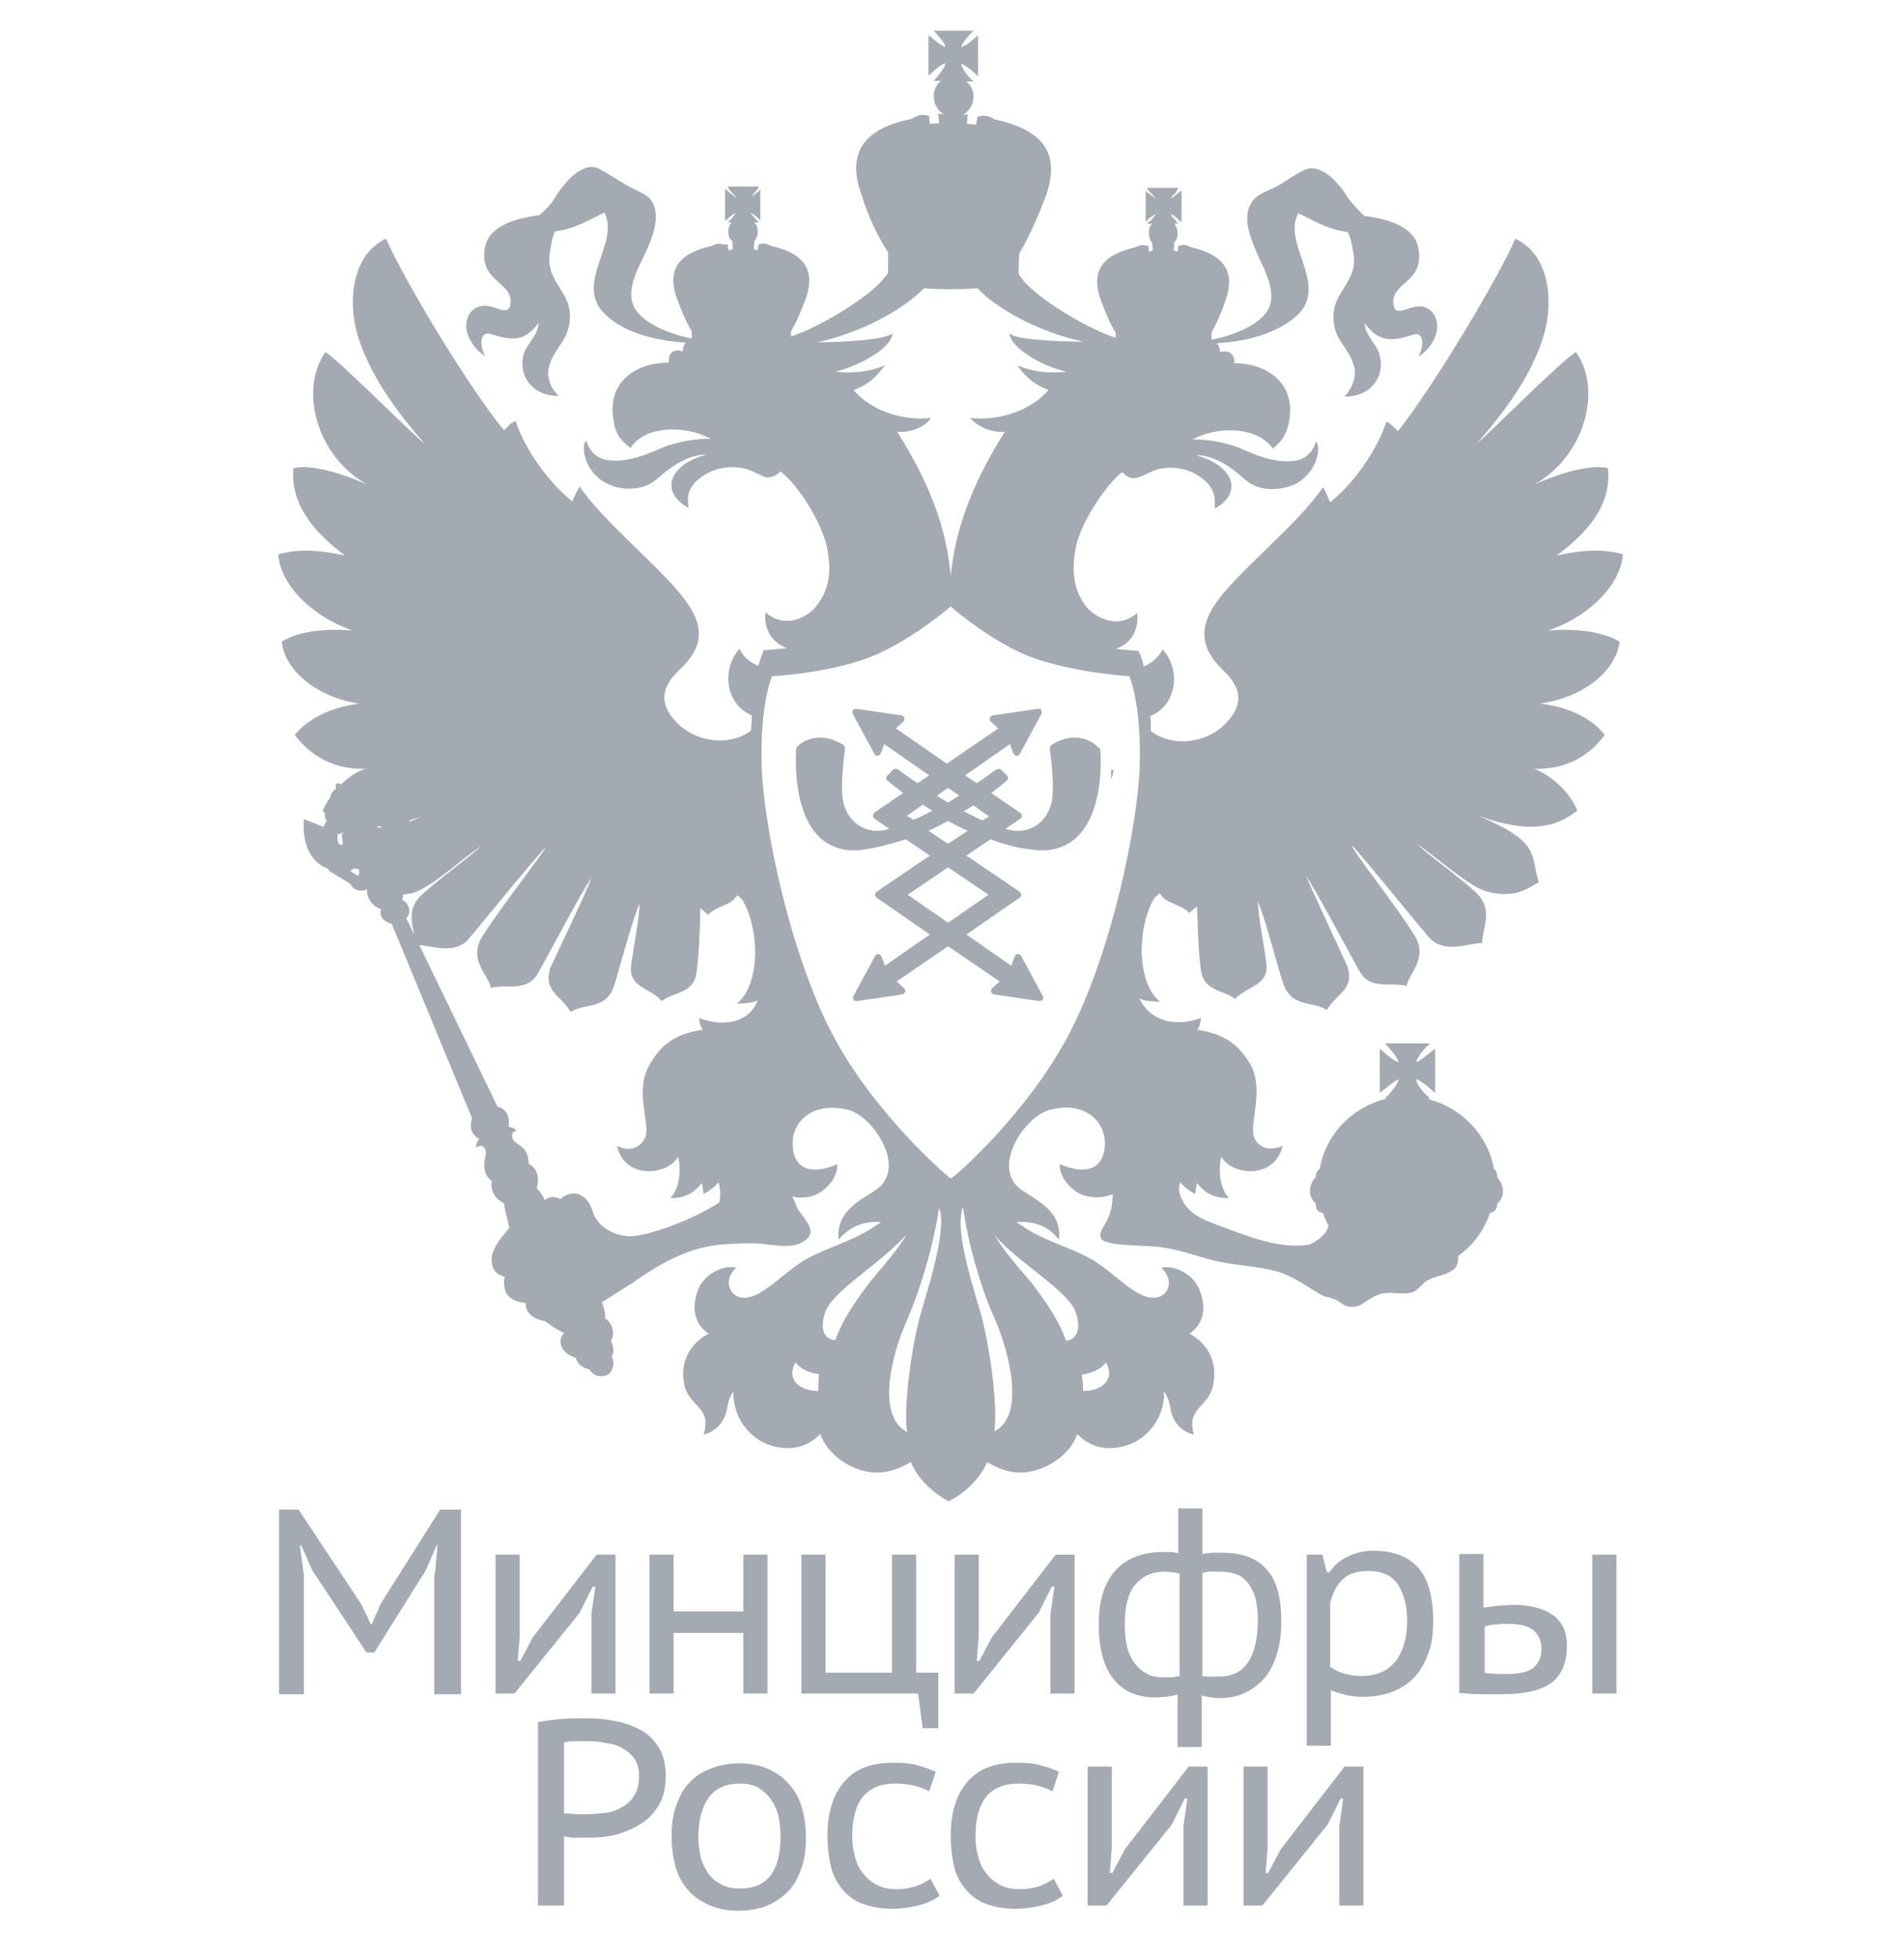 <?xml version="1.0" encoding="utf-8"?>
<!-- Generator: Adobe Illustrator 25.2.0, SVG Export Plug-In . SVG Version: 6.00 Build 0)  -->
<svg version="1.1" id="Layer_1" xmlns="http://www.w3.org/2000/svg" xmlns:xlink="http://www.w3.org/1999/xlink" x="0px" y="0px"
	 viewBox="0 0 292 300" style="enable-background:new 0 0 292 300;" xml:space="preserve">
<style type="text/css">
	.st0{fill:#66727F; opacity: 0.6;}
	.st1{fill:#66727F; opacity: 0.6;}
</style>
<g>
	<path class="st0" d="M168.3,114.5c-0.1-0.1-1.3-1.4-3.5-1.4c-1.1,0-2.4,0.4-3.5,1.1c-0.2,0.1-0.3,0.3-0.3,0.6c0,0.1,0.9,6,0.2,8.5
		c-0.5,1.9-2.1,4.1-5.1,4.1c-0.6,0-1.3-0.1-1.9-0.3c0,0,0,0,0,0l2.2-1.5c0.2-0.1,0.3-0.3,0.3-0.5s-0.1-0.4-0.3-0.5l-4.4-3
		c1.4-1,2.3-1.8,2.4-1.9c0.1-0.1,0.2-0.3,0.2-0.4c0-0.2-0.1-0.3-0.2-0.4l-0.8-0.8c-0.1-0.1-0.3-0.2-0.4-0.2s-0.3,0.1-0.4,0.1
		c-0.1,0-1.2,0.9-3,2.1l-1.8-1.2l6.9-4.8l0.5,1.4c0.1,0.2,0.3,0.4,0.5,0.4c0,0,0,0,0,0c0.2,0,0.4-0.1,0.5-0.3l3.3-6.1
		c0.1-0.2,0.1-0.4,0-0.6c-0.1-0.2-0.3-0.2-0.5-0.2c0,0-0.1,0-0.1,0l-6.8,1c-0.2,0-0.4,0.2-0.5,0.4c-0.1,0.2,0,0.4,0.2,0.6l1.1,1
		l-7.9,5.4l-7.8-5.4l1.1-1c0.2-0.2,0.2-0.4,0.2-0.6c-0.1-0.2-0.2-0.4-0.5-0.4l-6.8-1c0,0-0.1,0-0.1,0c-0.2,0-0.4,0.1-0.5,0.2
		c-0.1,0.2-0.1,0.4,0,0.6l3.3,6.1c0.1,0.2,0.3,0.3,0.5,0.3c0,0,0,0,0,0c0.2,0,0.4-0.2,0.5-0.4l0.5-1.4l6.9,4.8l-1.8,1.2
		c-1.8-1.2-2.9-2.1-3-2.1c-0.1-0.1-0.2-0.1-0.4-0.1c-0.2,0-0.3,0.1-0.4,0.2l-0.8,0.8c-0.1,0.1-0.2,0.3-0.2,0.4
		c0,0.2,0.1,0.3,0.2,0.4c0.1,0.1,1,0.8,2.4,1.9l-4.4,3c-0.1,0.1-0.2,0.3-0.2,0.5c0,0.2,0.1,0.4,0.3,0.5l2.2,1.5c0,0,0,0,0,0
		c-0.7,0.2-1.3,0.3-1.9,0.3c-2.9,0-4.6-2.2-5.1-4.1c-0.7-2.5,0.2-8.4,0.2-8.5c0-0.2-0.1-0.5-0.3-0.6c-1.2-0.7-2.4-1.1-3.5-1.1
		c-2.2,0-3.5,1.3-3.5,1.4c-0.1,0.1-0.2,0.2-0.2,0.3c0,0.4-0.7,8.9,3.2,13.2c1.5,1.6,3.4,2.4,5.7,2.4c0.4,0,0.8,0,1.3-0.1
		c2.2-0.3,4.4-0.9,6.6-1.6l3.7,2.5l-8.1,5.5c-0.2,0.1-0.3,0.3-0.3,0.5c0,0.2,0.1,0.4,0.3,0.5l8.1,5.6l-6.9,4.8l-0.5-1.4
		c-0.1-0.2-0.3-0.4-0.5-0.4c0,0,0,0,0,0c-0.2,0-0.4,0.1-0.5,0.3l-3.3,6.1c-0.1,0.2-0.1,0.4,0,0.6c0.1,0.2,0.3,0.2,0.5,0.2
		c0,0,0.1,0,0.1,0l6.8-1c0.2,0,0.4-0.2,0.5-0.4c0.1-0.2,0-0.5-0.2-0.6l-1.1-1l7.9-5.4l7.9,5.4l-1.1,1c-0.2,0.2-0.2,0.4-0.2,0.6
		c0.1,0.2,0.2,0.4,0.5,0.4l6.8,1c0,0,0.1,0,0.1,0c0.2,0,0.4-0.1,0.5-0.2c0.1-0.2,0.1-0.4,0-0.6l-3.3-6.1c-0.1-0.2-0.3-0.3-0.5-0.3
		c0,0,0,0,0,0c-0.2,0-0.4,0.2-0.5,0.4l-0.5,1.4l-6.9-4.8l8.1-5.6c0.2-0.1,0.3-0.3,0.3-0.5c0-0.2-0.1-0.4-0.3-0.5l-8.1-5.5l3.7-2.5
		c2.1,0.8,4.3,1.4,6.6,1.6c0.4,0.1,0.9,0.1,1.3,0.1c2.3,0,4.2-0.8,5.7-2.4c4-4.3,3.3-12.8,3.2-13.2
		C168.5,114.7,168.4,114.6,168.3,114.5z M145.4,120.8l1.7,1.2c-0.5,0.3-1.1,0.7-1.7,1.1c-0.6-0.4-1.2-0.7-1.7-1.1L145.4,120.8z
		 M139.1,125.1l2.4-1.7c0.5,0.3,1,0.6,1.5,0.9c-0.9,0.5-1.9,1-2.9,1.4L139.1,125.1z M151.6,137.2l-6.2,4.3l-6.2-4.3l6.2-4.2
		L151.6,137.2z M145.4,129.4l-3-2c1.1-0.5,2-1,3-1.5c1,0.5,1.9,1,3,1.5L145.4,129.4z M150.7,125.8c-1-0.4-1.9-0.9-2.9-1.4
		c0.5-0.3,1-0.6,1.5-0.9l2.4,1.7L150.7,125.8z"/>
	<path class="st0" d="M170.4,119.5c0.2-0.5,0.4-1.4,0.4-1.4l-0.4-0.1V119.5z"/>
	<path class="st0" d="M248.4,98.4c-2.5-1.5-6.7-2.1-11-1.7c6.7-2.3,11.2-7.3,11.5-11.7c-3.5-1-7.1-0.5-10.2,0.2
		c3.2-2.4,8.6-6.8,7.9-13.4c-3.1-0.8-8.9,1.4-11.3,2.5c7.7-4.3,10.5-14.5,6.4-20.3c-2.4,1.4-13.4,12.6-15.2,14
		c5.7-6.5,8.4-11.2,9.9-15.5c1.8-4.8,1.9-13.1-4-15.9c-2.8,6.4-12.6,22.7-18,29.5c-0.6-0.5-1.1-1.2-1.8-1.4
		c-1.3,4.2-5.1,9.6-8.6,12.3c-0.2-0.3-0.5-1.3-1.1-2.3c-3.7,5.6-13.4,13.2-16.5,17.9c-2.4,3.5-2.4,6.6,0.9,9.9
		c1.4,1.4,4,3.8,1.7,7.2c-3.1,4.5-9.2,5-12.5,2.4c0-0.8,0-1.6-0.1-2.3c3.9-1.5,4.9-6.9,1.9-10.2c-0.6,1.2-1.7,2.1-2.9,2.6
		c-0.3-1.4-0.6-2.1-0.7-2.1l-0.1-0.3l-0.3,0c0,0-1.3-0.1-3.2-0.3c2.2-0.7,3.6-2.7,3.3-5.5c-3.4,2.9-6.8,0.1-7.5-0.6
		c-2.1-2.5-2.7-5.3-1.9-9.5c0.7-3.7,4.6-9.6,7.1-11.5c0.4,0.3,0.9,1.1,2.2,0.9c0.7-0.2,1.9-0.8,2.8-1.2c2.6-0.8,5-0.2,6.6,0.8
		c2.9,1.8,2.6,3.7,2.6,5.1c4.4-2.5,2.9-6.6-2.9-8.2c4,0,7.2,3.6,8,4.1c2.2,1.6,5.3,1.2,7.1,0.4c3.5-1.7,4.2-5.8,3.3-6.6
		c-0.4,1.5-1.5,2.8-3.5,3c-3,0.3-5.9-1-8.2-2c-1.9-0.8-5.1-1.4-7.2-1.3c4-2.2,10.1-1.9,12.3,1.4c1.3-1.1,2.1-2,2.5-4.2
		c1.1-5.9-3.5-8.9-8.4-8.9c0.1-1.4-0.9-2.1-2.2-1.7c0-0.6-0.2-1.1-0.5-1.3c0.1,0,0.3-0.1,0.4-0.1c5-0.3,9.6-1.9,12.2-4.5
		c4.4-4.7-2.6-10.8-0.1-15.4c2.4,1.1,4.2,2.4,7.6,2.9c0.4,0.7,0.7,2.1,0.8,2.9c1.1,5.3-4.1,6.2-2.8,11.8c0.6,2.5,2.5,3.4,3.1,6.5
		c0,0,0.2,2.1-1.6,4c4.3,0.1,6.5-3.5,5.2-6.9c-0.6-1.4-2.1-2.7-2.1-4.3c2.2,2.9,4.1,2.8,7.5,1.7c1.5-0.5,1.7,1.7,0.7,3.4
		c2.3-1.4,2.9-3.6,2.9-4.6c0-2.4-1.8-3.5-3.6-3c-1,0.1-3,1.5-3.1-0.5c-0.4-3.4,4.9-3.2,3.8-8.7c-0.6-2.7-3.6-4.2-8.3-4.8
		c-0.5-0.5-1.6-1.6-2.3-2.5c-2.6-4.3-5.3-5.4-6.9-4.5c-1.9,0.9-2.9,1.8-4.4,2.6c-1.2,0.6-2.6,1-3.4,2c-2.1,2.6-0.1,6.5,0.9,8.9
		c0.7,1.4,2.4,4.7,1.7,7.1c-0.8,2.9-5.6,4.7-8.5,5.3c-0.2,0-0.3,0.1-0.5,0.1v-1.1c0.8-1.5,1.6-3.2,2.1-4.8c1.9-5.2-1-7.3-5.3-8.3
		c-0.5-0.3-1.1-0.5-1.8-0.2h-0.1l-0.1,0.9l-0.6-0.2l0.1-1.1h-0.2c0.5-0.3,0.7-0.9,0.7-1.5c0-0.6-0.2-1.1-0.5-1.5h0.6l-0.2-0.2
		c-0.1-0.2-0.3-0.5-0.7-0.8c-0.1-0.1-0.2-0.3-0.2-0.5c0.1,0.1,0.2,0.2,0.5,0.3c0.2,0.2,0.6,0.5,0.7,0.7l0.4,0.2v-4.8l-0.4,0.3
		c-0.1,0.1-0.5,0.4-0.7,0.6s-0.4,0.2-0.5,0.4c0-0.1,0.1-0.2,0.2-0.5c0.4-0.2,0.6-0.6,0.7-0.8l0.2-0.4h-4.8l0.2,0.4
		c0.2,0.2,0.5,0.5,0.8,0.8c0.1,0.2,0.2,0.4,0.4,0.5c-0.1-0.1-0.4-0.1-0.5-0.4c-0.4-0.2-0.6-0.5-0.9-0.6l-0.2-0.3v4.8l0.2-0.2
		c0.2-0.2,0.5-0.5,0.9-0.7c0.1-0.1,0.4-0.2,0.5-0.3c-0.1,0.1-0.2,0.3-0.4,0.5c-0.2,0.4-0.5,0.6-0.8,0.8l-0.2,0.2h0.8
		c-0.4,0.3-0.5,0.8-0.5,1.5c0,0.6,0.2,1.2,0.6,1.5h-0.1l0.1,1.1l-0.6,0.2l-0.1-0.9h-0.1c-0.7-0.2-1.3-0.1-1.8,0.2
		c-4.4,1-7.3,3.1-5.3,8.3c0.6,1.6,1.3,3.4,2.2,4.8v0.8c-4.4-1.4-12.3-6.2-14.4-9.1c-0.2-0.3-0.4-0.5-0.5-0.7l0,0l0.1-3.1
		c1.5-2.5,2.9-5.7,4-8.6c2.8-7.5-1.3-10.6-7.8-12c-0.7-0.5-1.5-0.7-2.6-0.4l-0.2,1.2l-1.4-0.1l0.1-1.5c-0.2,0.1-0.5,0.1-0.7,0.1
		c0.9-0.5,1.6-1.6,1.6-2.8c0-0.8-0.4-1.8-1.1-2.3h1.1c-0.7-0.6-1.7-1.8-1.9-2.7c0.8,0.2,2.1,1.4,2.6,1.9V5.4
		c-0.6,0.5-1.8,1.7-2.6,1.8c0.2-0.7,1.3-1.9,1.9-2.5h-6.1c0.5,0.6,1.7,1.8,1.8,2.5c-0.7-0.1-1.9-1.3-2.6-1.8v6.2
		c0.7-0.6,1.8-1.7,2.6-1.9c-0.1,0.8-1.3,2.1-1.8,2.7h1.1c-0.7,0.5-1.1,1.5-1.1,2.3c0,1.2,0.6,2.3,1.5,2.8c-0.2,0-0.5,0-0.8-0.1
		l0.1,1.5l-1.4,0.1l-0.1-1.2c-1.1-0.4-1.9-0.1-2.6,0.4c-6.4,1.3-10.5,4.4-7.7,11.9c0.9,2.9,2.3,6,4,8.6v3.2
		c-0.1,0.1-0.2,0.3-0.5,0.6c-2.1,2.9-10,7.7-14.4,9.1v-0.8c0.9-1.5,1.6-3.2,2.2-4.8c1.9-5.2-0.9-7.3-5.3-8.3
		c-0.5-0.3-1.1-0.5-1.8-0.2h-0.1l-0.1,0.9l-0.6-0.2l0.1-1.1h-0.1c0.3-0.3,0.6-0.9,0.6-1.5c0-0.6-0.1-1.1-0.5-1.5h0.7l-0.2-0.2
		c-0.2-0.2-0.5-0.5-0.7-0.8c-0.1-0.1-0.3-0.3-0.4-0.5c0.1,0.1,0.4,0.2,0.5,0.3c0.3,0.2,0.6,0.5,0.8,0.7l0.2,0.2v-4.8l-0.2,0.3
		c-0.2,0.1-0.5,0.4-0.8,0.6c-0.1,0.2-0.4,0.2-0.5,0.4c0.1-0.1,0.3-0.2,0.4-0.5c0.2-0.2,0.5-0.6,0.7-0.8l0.2-0.4h-4.8l0.2,0.4
		c0.1,0.2,0.4,0.5,0.7,0.8c0.2,0.2,0.3,0.4,0.3,0.5c-0.1-0.1-0.2-0.1-0.4-0.4c-0.3-0.2-0.7-0.5-0.8-0.6l-0.4-0.3v4.8l0.4-0.2
		c0.1-0.2,0.5-0.5,0.8-0.7c0.2-0.1,0.3-0.2,0.4-0.3c0,0.1-0.1,0.3-0.3,0.5c-0.2,0.4-0.5,0.6-0.7,0.8l-0.2,0.2h0.6
		c-0.3,0.3-0.5,0.8-0.5,1.5c0,0.6,0.2,1.2,0.8,1.5h-0.2l0.1,1.1l-0.7,0.2l-0.1-0.9H111c-0.7-0.2-1.3-0.1-1.8,0.2
		c-4.4,1-7.3,3.1-5.3,8.3c0.6,1.6,1.3,3.4,2.2,4.8v1.1c-0.2,0-0.3-0.1-0.5-0.1c-2.9-0.6-7.7-2.4-8.6-5.3c-0.8-2.4,1-5.7,1.7-7.1
		c1.1-2.4,3-6.4,1-8.9c-0.9-0.9-2.2-1.3-3.4-2c-1.5-0.8-2.5-1.6-4.4-2.6c-1.6-0.9-4.2,0.2-6.9,4.6c-0.6,1-1.8,2.1-2.3,2.5
		c-4.7,0.6-7.7,2.1-8.3,4.8c-1.1,5.4,4.2,5.3,3.9,8.7c-0.1,2-2.2,0.6-3.1,0.5c-1.8-0.5-3.7,0.6-3.7,3c0,1,0.7,3.2,2.9,4.6
		c-0.9-1.7-0.8-3.8,0.8-3.4c3.4,1.1,5.3,1.2,7.4-1.7c0,1.6-1.4,2.9-2.1,4.3c-1.3,3.4,0.9,7,5.2,6.9c-2-1.8-1.6-4-1.6-4
		c0.6-3,2.5-3.9,3.1-6.5c1.3-5.6-3.9-6.5-2.8-11.8c0.1-0.8,0.3-2.2,0.7-2.9c3.4-0.5,5.2-1.8,7.6-2.9c2.4,4.7-4.6,10.7-0.1,15.4
		c2.6,2.7,7.3,4.2,12.2,4.5c0.1,0,0.3,0.1,0.4,0.1c-0.3,0.2-0.5,0.7-0.5,1.3c-1.3-0.5-2.3,0.2-2.1,1.7c-5.1,0-9.6,3-8.5,8.9
		c0.3,2.2,1.2,3.1,2.6,4.2c2.1-3.4,8.3-3.6,12.3-1.4c-2.2-0.1-5.3,0.5-7.3,1.3c-2.3,1-5.2,2.3-8.2,2c-2.1-0.2-3.1-1.5-3.6-3
		c-0.9,0.8-0.2,5,3.3,6.6c1.8,0.9,4.9,1.2,7.1-0.4c0.8-0.5,4.1-4.1,8.1-4.1c-5.8,1.5-7.3,5.7-2.8,8.2c-0.2-1.4-0.4-3.4,2.5-5.1
		c1.6-1,4.1-1.6,6.6-0.8c0.9,0.3,2.1,1,2.8,1.2c1.2,0.1,1.8-0.6,2.2-0.9c2.6,1.9,6.3,7.8,7.1,11.5c0.9,4.3,0.2,7-1.9,9.5
		c-0.7,0.8-4.1,3.5-7.5,0.6c-0.3,2.7,1.1,4.7,3.3,5.5c-2,0.2-3.3,0.3-3.3,0.3l-0.3,0l-0.1,0.3c0,0.1-0.3,0.7-0.7,2.1
		c-1.2-0.5-2.3-1.3-2.9-2.6c-2.9,3.3-2,8.6,1.9,10.2c0,0.7-0.1,1.5-0.1,2.3c-3.3,2.6-9.4,2-12.4-2.4c-2.3-3.4,0.3-5.8,1.7-7.2
		c3.4-3.2,3.4-6.4,0.9-9.9c-3.1-4.7-12.8-12.3-16.5-17.9c-0.6,1-1,1.9-1.1,2.3c-3.5-2.7-7.4-8.1-8.7-12.3c-0.7,0.1-1.2,0.8-1.8,1.4
		C71.8,59.3,62,43,59.2,36.6c-5.9,2.8-5.8,11.1-4,15.9c1.6,4.4,4.2,9,9.9,15.5c-1.8-1.3-12.8-12.5-15.2-14c-4.1,5.8-1.3,16,6.4,20.3
		c-2.4-1.1-8.2-3.3-11.3-2.5c-0.6,6.5,4.7,10.9,7.9,13.4c-3.1-0.7-6.7-1.2-10.2-0.2c0.2,4.4,4.8,9.4,11.4,11.7
		c-4.1-0.4-8.3,0.1-10.9,1.7c0.5,4.6,5.7,8.6,11.9,9.5c-4.2,0.5-7.9,2.3-9.9,4.8c2.3,3,5.7,5.3,10.8,5.2c-1.2,0.4-2.5,1.2-3.7,2.4
		c-0.1-0.1-0.4-0.2-0.6-0.2c-0.2,0.1-0.3,0.5-0.2,0.7c0,0,0,0,0,0.2c-0.5,0.3-0.8,0.8-0.8,1.2c-0.5,0.7-1,1.5-1.2,2.2
		c0.1,0.1,0.2,0.2,0.3,0.2c0,0.4,0,0.9,0.3,1.3c-0.2,0.2-0.3,0.6-0.5,0.9l-3-1.2c-0.2,2.7,0.4,5,1.8,6.4c1.1,1.2,2.3,1.1,2,1.5
		l3.3,2c0.6,1.2,1.8,1.2,2.6,0.9c0,0,0,0.1,0,0.2c0,1.3,0.9,2.4,2.1,2.8c-0.2,1.1,0.2,1.8,1.7,2.3l12.3,29.8c-0.5,1.4,0,2.7,1.1,3.1
		c-0.2,0.4-0.5,0.7-0.5,1.4c0.5-0.4,1.2-0.5,1.5,0.5c0.2,0.7-1.1,3,0.9,4.6c-0.2,1.4,0.5,2.8,1.9,3.4c0,0.7,0.7,3,0.8,3.8
		c-0.9,1.2-2.9,3.1-2.7,5.2c0.2,1.5,0.8,1.9,2,2.3c-0.5,2.7,1,3.8,3.2,4c0,1.9,1.8,2.6,3,2.8c1.1,0.8,1.6,1.2,2.9,1.8
		c-1.2,1.4-0.3,3.2,1.8,3.8c0.2,0.8,0.8,1.5,2.1,1.8c0.7,1.2,2,1.2,2.8,0.8c0.5-0.2,1.3-1.6,0.6-2.8c0.5-0.6,0.2-1.7-0.1-2.4
		c0.7-1.3,0.1-2.9-0.9-3.4c0.1-0.7-0.2-1.8-0.5-2.5c1.7-1.1,3.8-2.4,4.6-2.9c4.2-3,8.9-5.7,14.3-6c1.4-0.1,3.9-0.2,5.3-0.1
		c2.2,0.2,5.2,0.9,7-0.5c0.5-0.4,0.9-0.9,0.8-1.5c-0.2-1.4-1.7-2.6-2.2-3.8c-0.1-0.4-0.3-0.9-0.6-1.4c1.5,0.3,2.9,0.1,3.8-0.4
		c0.9-0.4,3.2-2.1,3.1-4.6c-1.8,0.9-6.3,2.1-6.8-2.4c-0.5-4,3-7.3,8.5-5.9c3.7,0.9,9.2,8.9,4.2,12.3c-2.4,1.6-6.1,3.2-5.7,7.6
		c1.6-1.9,3.7-2.9,6.5-2.7c-4.1,3-7.2,3.4-11.5,5.7c-3.7,2.2-6.5,5.8-9.4,5.9c-2.2,0.1-3.5-2.6-1.3-4.6c-2.2-0.5-5.1,1.2-5.9,3.5
		c-1.1,3.1-0.2,5.4,1.7,6.6c-2.7,1.4-4.6,4.2-3.7,8.1c0.9,3.2,4.2,3.2,2.9,7.4c1.8-0.5,3-1.7,3.5-3.5c0.2-1.2,0.5-2.5,1.1-3.1
		c-0.2,2.5,1.2,6.1,4.6,7.8c2.3,1.1,5.9,1.6,8.7-1.3c1.1,3.2,5,6,8.9,5.9c1.8,0,3.6-0.8,5-1.6c0.9,2.4,3.4,4.8,5.8,6
		c2.5-1.2,4.9-3.6,5.9-6c1.3,0.8,3.1,1.6,4.9,1.6c3.8,0.1,7.9-2.7,8.9-5.9c2.8,2.9,6.4,2.4,8.7,1.3c3.4-1.7,4.8-5.3,4.6-7.8
		c0.6,0.6,0.9,1.9,1.1,3.1c0.5,1.8,1.6,3,3.5,3.5c-1.2-4.1,2.1-4.1,2.9-7.4c0.9-4-1-6.7-3.6-8.1c1.9-1.2,2.8-3.5,1.6-6.6
		c-0.8-2.3-3.7-4-5.9-3.5c2.2,2.1,1,4.7-1.3,4.6c-2.9-0.1-5.7-3.7-9.4-5.9c-4.2-2.3-7.4-2.7-11.5-5.7c2.8-0.2,5,0.7,6.5,2.7
		c0.5-4.3-3.2-5.9-5.7-7.6c-4.9-3.4,0.5-11.4,4.3-12.3c5.4-1.5,8.9,1.9,8.4,5.9c-0.6,4.5-4.9,3.3-6.9,2.4c0,2.5,2.3,4.2,3.2,4.6
		c1.1,0.5,3.1,0.8,5,0c-0.1,0.4-0.1,0.9-0.1,1.1c-0.4,3.8-2.4,4.2-1.7,5.8c1,1.2,7.6,0.9,9.4,1.3c3.1,0.4,5.8,1.6,8.8,2.2
		c3.4,0.7,7,0.7,10,1.9c1.9,0.8,4.1,2.4,6,3.4c2.9,0.5,2.4,1.6,4.3,1.6c1.6,0,2.3-1.4,4.4-2c1.5-0.4,3.1,0.2,4.6-0.2
		c1.1-0.2,1.6-1.4,2.6-1.9c1.2-0.7,2.8-0.7,4-1.7c0.6-0.5,0.7-1.5,0.6-2.2l0,0.2c2.3-1.6,4-3.9,4.9-6.6c0.6-0.1,1.1-0.6,1.1-1.2
		c0-0.1,0-0.2,0-0.2c0.6-0.5,0.9-1.2,0.9-1.9c0-0.9-0.4-1.6-0.9-2.2c0,0,0-0.1,0-0.2c0-0.5-0.2-0.8-0.5-1.1
		c-0.9-5.1-4.9-9.3-9.9-10.6c0-0.1,0-0.1,0-0.2h-0.1c0-0.2-0.1-0.4-0.3-0.4c-0.7-0.7-1.6-1.8-1.6-2.5c0.8,0.2,2.2,1.5,2.9,2.1v-6.8
		c-0.7,0.5-2.1,1.8-2.9,2.1c0.1-0.8,1.4-2.3,2.1-2.9h-6.9c0.6,0.6,1.9,2.1,2.1,2.9c-0.8-0.2-2.2-1.5-2.9-2.1v6.8
		c0.7-0.5,2.1-1.8,2.9-2.1c-0.1,0.8-1.4,2.3-2.1,2.9l0.2,0.1c-5.1,1.2-9.3,5.4-10.2,10.7c-0.4,0.3-0.6,0.7-0.6,1.1
		c0,0.1,0,0.2,0,0.2c-0.6,0.6-0.9,1.3-0.9,2.2c0,0.7,0.4,1.4,0.9,1.9c0,0,0,0.1,0,0.2c0,0.8,0.5,1.1,1.1,1.2
		c0.2,0.7,0.5,1.3,0.8,1.9c0-0.1,0-0.1,0.1-0.1c-0.4,1.9-2.8,3.1-3.3,3.1c-4.2,0.6-8.9-1.2-13.1-2.8c-1.9-0.7-4.4-1.5-5.7-3.4
		c-0.8-1.3-1.1-2.2-0.7-3.4c0.5,0.6,1.2,1.2,2.3,1.8c0.1-0.6,0.1-1.2,0.3-1.7c1.1,1.6,2.8,2.4,4.9,2.3c-1.2-1.1-1.8-3.8-1.2-6.3
		c1.7,2.9,8.2,3.5,9.4-1.7c-2.4,1.1-4-0.1-4.4-1.4c-0.7-2.1,1.6-7.1-0.5-11c-1.7-2.9-3.7-4.7-8.2-5.4c0.4-0.5,0.5-1,0.6-1.8
		c-4.2,1.5-7.8,0.4-9.5-3c0.8,0.4,2.1,0.5,3.2,0.5c-3.7-3-3.5-11.6-0.8-16c0.4-0.2,0.5-0.5,0.8-0.6c0.8,1.6,3.2,1.6,4.5,3
		c0.5-0.5,0.7-0.6,1.2-1c0,0,0.1,7,0.6,9.9c0.5,3.2,3.6,2.9,5.2,4.3c1.9-2.1,5.3-2,4.8-5.6c-0.5-3.6-1.2-6.8-1.3-9.3
		c1.1,2.2,3.1,10.4,4,12.8c1.4,3.5,4.7,2.4,6.6,3.8c1.2-2.4,4.4-3.1,3.1-6.8c-0.4-0.9-5.5-11.8-6.3-13.8c1.8,2.7,6.8,12.2,8.3,14.8
		c1.7,2.8,4.8,1.4,7.1,2.1c0.4-2,3.4-4.3,1.2-7.8c-2.8-4.6-9.3-12.6-9.6-13.8c1.3,1.2,11.4,13.8,12.2,14.5c2.4,2.1,5.8,0.5,7.8,0.5
		c0-2.3,1.8-4.9-0.8-7.6c-2.4-2.3-8-6.3-9.2-7.6c3.7,2.6,8.1,6.6,10.7,7.3c4.6,1.2,6.3-0.6,8-1.4c-1.4-4.2,0.5-6.1-9.3-10.2
		c8.4,3,12.2,1.5,15.2-0.8c-1.2-3-4.2-5.5-6.6-6.4c5.2,0.1,8.6-2.2,10.8-5.2c-1.9-2.5-5.7-4.4-10-4.8
		C242.7,107,247.8,103,248.4,98.4z M52.6,129.4c-0.1,0-0.1,0.1-0.2,0.2c-0.7-0.1-0.7-0.9-0.6-1.7c0.3,0,0.6-0.1,0.8-0.3l0.1,0.1
		l-0.3,0.2C52.5,128.4,52.5,128.9,52.6,129.4z M54.9,134.3l-1.2-0.7c0.5-0.5,0.9-0.5,1.4-0.2C55.1,133.7,55.1,134.1,54.9,134.3z
		 M58.4,126.9c-0.2,0-0.3,0-0.5,0c0,0,0-0.1-0.1-0.1c0.2-0.1,0.4-0.1,0.6-0.1C58.5,126.8,58.4,126.8,58.4,126.9z M125.5,213.3
		c-2.9,0-5-1.8-3.5-4.4c0.8,1.1,2.3,1.7,3.6,1.8C125.5,211.9,125.5,212.3,125.5,213.3z M169.6,208.9c1.5,2.6-0.6,4.4-3.5,4.4
		c0-1,0-1.4-0.2-2.5C167.2,210.6,168.8,210.1,169.6,208.9z M125.3,52.5c6.6-1.4,13.4-5.1,16.4-8.3c2.5,0.2,5.8,0.2,8.2,0
		c3,3.2,9.6,6.8,16.3,8.2c-3.9,0-10.6-0.3-11.4-1.3c0.2,2.4,5.4,5.2,8.8,5.9c-2.8,0.3-5.4,0-7.6-1c1.2,1.7,2.6,3,4.8,3.8
		c-2.4,2.9-7.2,4.8-12,4.3c1.2,1.4,3.4,2.3,5.3,2.1c-4.3,6.9-7.5,13.9-8.3,22.1l0,0l0,0c-0.7-8.2-3.9-15.2-8.2-22.1
		c1.9,0.2,4.1-0.6,5.2-2.1c-4.8,0.5-9.5-1.4-11.9-4.3c2.3-0.8,3.6-2.1,4.8-3.8c-2.1,1-4.8,1.3-7.6,1c3.4-0.8,8.6-3.5,8.8-5.9
		C135.9,52.1,129.2,52.5,125.3,52.5z M64.7,125.2c-0.6,0.2-1.3,0.6-1.9,0.8c0-0.1,0-0.1,0-0.2C63.3,125.6,64.1,125.4,64.7,125.2z
		 M107.2,156.1c0.1,0.8,0.2,1.3,0.6,1.8c-4.6,0.7-6.5,2.5-8.2,5.4c-2.3,3.9,0.1,8.9-0.6,11c-0.5,1.3-2,2.6-4.4,1.4
		c1.2,5.2,7.7,4.6,9.4,1.7c0.6,2.4,0,5.2-1.2,6.3c2,0.1,3.7-0.7,4.8-2.3c0.2,0.5,0.2,1.1,0.3,1.7c1.1-0.6,1.8-1.2,2.3-1.8
		c0.2,0.6,0.4,1.9,0.1,3.1c-0.9,0.6-1.8,1.1-3.4,1.9c-2.4,1.2-6.8,2.9-9.4,3.2c-2.1,0.4-5.7-0.8-6.6-3.7c-0.8-2.8-3.1-3.6-5-1.9
		c-0.5-0.4-1.8-0.6-2.3,0.2c0,0-0.6-1.3-1.3-1.9c0.5-1.4,0.1-3.1-1.2-3.7c-0.1-2.8-1.8-2.8-2.4-3.7c-0.3-0.6-0.3-1.3,0.5-1.4
		c-0.3-0.5-1.1-0.6-1.2-0.6c0.2-1.2-0.1-2.7-1.7-3.1l-14-28.9c0.9-0.9,0.4-2.3-0.6-2.8c0,0,0-0.1,0-0.2c0.1-0.2,0.1-0.4,0.1-0.6
		c0.4-0.1,0.8-0.1,1.2-0.2c2.8-0.6,7.1-4.7,10.8-7.3c-1.3,1.4-6.8,5.3-9.2,7.6c-2.3,2.2-1.3,4.5-1,6.5l0.5,1.1
		c2.1,0.1,5.1,1.4,7.4-0.5c0.7-0.7,10.8-13.2,12.2-14.5c-0.5,1.1-6.9,9.2-9.8,13.8c-2.1,3.5,1,5.8,1.4,7.8c2.3-0.7,5.4,0.7,7.1-2.1
		c1.6-2.7,6.5-12.2,8.3-14.8c-0.7,2.1-5.9,12.9-6.3,13.8c-1.2,3.7,1.9,4.4,3.1,6.8c1.9-1.4,5.3-0.3,6.6-3.8c0.8-2.4,2.9-10.6,4-12.8
		c-0.1,2.4-0.8,5.7-1.3,9.3c-0.5,3.6,2.9,3.5,4.7,5.6c1.7-1.4,4.9-1.1,5.3-4.3c0.5-2.9,0.6-9.9,0.6-9.9c0.5,0.4,0.7,0.5,1.2,1
		c1.2-1.4,3.6-1.4,4.4-3c0.4,0.1,0.5,0.4,0.8,0.6c2.7,4.4,2.9,13-0.8,16c1.1,0,2.4-0.1,3.2-0.5C115.1,156.5,111.4,157.7,107.2,156.1
		z M133.4,196.6c-2.2,3-3.9,5.2-5.3,8.9c-2.6-0.2-2.1-3.4-1.2-5c1.7-3.1,8.7-7.2,12.2-11.3C137.5,191.9,135.4,194.2,133.4,196.6z
		 M141,202.2c-1.4,5.5-2.4,13.7-1.9,17.4c-4.9-2.6-2.1-12.4-0.2-16.7c2.6-5.9,4.5-13.1,5.1-17.7C145.4,188.6,142,198.4,141,202.2z
		 M152.5,219.5c0.5-3.7-0.5-11.8-1.9-17.4c-1-3.7-4.4-13.5-2.9-17c0.6,4.6,2.4,11.8,5.1,17.7C154.6,207.1,157.4,217,152.5,219.5z
		 M164.7,200.6c0.8,1.6,1.3,4.7-1.2,5c-1.4-3.7-3.1-5.9-5.3-8.9c-2-2.3-4.1-4.7-5.7-7.3C156,193.4,162.9,197.4,164.7,200.6z
		 M164.1,158.3c-6.4,12.4-18.1,22.6-18.3,22.4c-0.1,0.1-11.9-10-18.3-22.4c-6.4-12.4-10.5-31.9-10.7-41.3
		c-0.2-9.3,1.6-13.3,1.6-13.3s8-0.4,14.4-2.7c5.4-1.9,11.4-6.6,13-8c1.6,1.4,7.6,6.2,13,8c6.4,2.2,14.4,2.7,14.4,2.7s1.8,4,1.6,13.3
		C174.6,126.3,170.5,145.9,164.1,158.3z"/>
</g>
<path class="st1" d="M66.7,241.4l0.4-4.5H67l-1.7,3.9l-7.9,12.6h-1.2l-8.3-12.6l-1.7-3.8H46l0.6,4.5v18.3h-3.8v-28.3h3l9.6,14.5
	l1.5,3.1h0.1l1.4-3.2l9.1-14.4h3.2v28.3h-4.1V241.4z"/>
<path class="st1" d="M90.7,247.5l0.6-4.2h-0.4l-2,4l-10,12.4H76v-21.3h3.7v12.6l-0.3,3.7h0.4l1.9-3.6l9.8-12.7h2.9v21.3h-3.7V247.5z
	"/>
<path class="st1" d="M114,250.4h-10.7v9.3h-3.7v-21.3h3.7v8.7H114v-8.7h3.7v21.3H114V250.4z"/>
<path class="st1" d="M144,265h-2.5l-0.7-5.3h-17.9v-21.3h3.7v18.1h10.2v-18.1h3.7v18.1h3.4V265z"/>
<path class="st1" d="M161.1,247.5l0.6-4.2h-0.4l-2,4l-10,12.4h-2.9v-21.3h3.7v12.6l-0.3,3.7h0.4l1.9-3.6l9.8-12.7h2.9v21.3h-3.7
	V247.5z"/>
<path class="st1" d="M180.7,259.8c-0.6,0.2-1.3,0.3-1.8,0.4c-0.6,0-1.1,0.1-1.6,0.1c-2.8,0-5-0.9-6.5-2.8c-1.5-1.8-2.3-4.7-2.3-8.4
	c0-3.5,0.8-6.3,2.5-8.2c1.7-1.9,4.1-2.9,7.3-2.9c0.4,0,0.8,0,1.2,0c0.4,0,0.8,0.1,1.2,0.2v-6.9h3.7v7c0.7-0.1,1.3-0.2,1.7-0.2
	c0.5,0,0.9,0,1.2,0c3.1,0,5.4,0.8,6.9,2.5c1.6,1.7,2.3,4.4,2.3,8.1c0,1.7-0.2,3.3-0.6,4.7c-0.4,1.4-1,2.7-1.8,3.7
	c-0.8,1-1.8,1.8-3,2.4c-1.2,0.6-2.5,0.9-4,0.9c-0.3,0-0.7,0-1.3-0.1c-0.6-0.1-1.1-0.2-1.5-0.3v7.9h-3.7V259.8z M178.4,257.2
	c0.4,0,0.7,0,1.1,0c0.4,0,0.8-0.1,1.4-0.2v-15.7c-0.5-0.1-0.9-0.2-1.2-0.2c-0.3,0-0.7-0.1-1.1-0.1c-1.9,0-3.4,0.7-4.5,2
	c-1.1,1.3-1.6,3.3-1.6,6.1c0,1.2,0.1,2.2,0.3,3.2c0.2,1,0.6,1.9,1.1,2.6c0.5,0.7,1.1,1.3,1.9,1.7C176.4,257,177.3,257.2,178.4,257.2
	z M186.6,241c-0.4,0-0.8,0-1.1,0c-0.3,0-0.7,0.1-1.1,0.2V257c0.4,0.1,0.8,0.1,1.2,0.1c0.4,0,0.8,0,1.3,0c2,0,3.5-0.7,4.5-2.2
	c1-1.5,1.5-3.6,1.5-6.4c0-1.2-0.1-2.2-0.3-3.2c-0.2-0.9-0.6-1.7-1.1-2.4c-0.5-0.7-1.1-1.2-1.9-1.5C188.8,241.1,187.8,241,186.6,241z
	"/>
<path class="st1" d="M200.3,238.4h2.5l0.7,2.7h0.4c0.7-1.1,1.7-1.9,2.8-2.4c1.2-0.6,2.5-0.9,3.9-0.9c3.1,0,5.4,0.9,6.9,2.6
	c1.5,1.7,2.3,4.4,2.3,8.2c0,1.8-0.2,3.4-0.7,4.8c-0.5,1.4-1.2,2.7-2.1,3.7c-0.9,1-2.1,1.8-3.4,2.3c-1.3,0.5-2.8,0.8-4.5,0.8
	c-0.5,0-1,0-1.5-0.1c-0.4,0-0.9-0.1-1.2-0.2c-0.4-0.1-0.8-0.2-1.1-0.3c-0.4-0.1-0.8-0.3-1.2-0.4v8.5h-3.7V238.4z M209.8,240.9
	c-1.6,0-2.9,0.4-3.8,1.2c-0.9,0.8-1.6,2.1-2,3.7v9.8c0.6,0.4,1.3,0.8,2,1c0.7,0.2,1.6,0.4,2.8,0.4c2.2,0,3.9-0.7,5.1-2.1
	c1.2-1.4,1.9-3.6,1.9-6.4c0-2.3-0.5-4.1-1.4-5.5C213.5,241.6,212,240.9,209.8,240.9z"/>
<path class="st1" d="M227.6,246.5c0.9-0.1,1.7-0.2,2.4-0.3c0.7,0,1.4-0.1,2-0.1c1.6,0,2.9,0.2,3.9,0.5c1.1,0.3,1.9,0.8,2.6,1.3
	c0.6,0.6,1.1,1.2,1.4,2c0.3,0.8,0.4,1.6,0.4,2.5c0,2.6-0.8,4.4-2.3,5.6c-1.6,1.2-4.1,1.8-7.7,1.8c-1.1,0-2.2,0-3.3,0
	c-1.1,0-2.1-0.1-3.2-0.2v-21.3h3.7V246.5z M227.6,256.5c1.1,0.2,2.3,0.2,3.5,0.2c1.9,0,3.3-0.3,4.1-1c0.8-0.7,1.2-1.6,1.2-2.9
	c0-1.1-0.4-2-1.1-2.7c-0.8-0.7-2.1-1.1-4-1.1c-0.5,0-1.1,0-1.7,0.1c-0.6,0-1.3,0.1-1.9,0.3V256.5z M244.2,238.4h3.7v21.3h-3.7V238.4
	z"/>
<path class="st1" d="M82.4,264.1c1.1-0.2,2.4-0.4,3.7-0.5c1.3-0.1,2.7-0.1,3.9-0.1c1.4,0,2.8,0.1,4.2,0.4c1.4,0.2,2.7,0.7,3.9,1.3
	c1.2,0.6,2.1,1.5,2.9,2.7c0.7,1.1,1.1,2.6,1.1,4.4c0,1.7-0.3,3.2-1,4.4c-0.7,1.2-1.6,2.2-2.7,2.9s-2.4,1.3-3.8,1.7
	c-1.4,0.4-2.9,0.5-4.5,0.5c-0.2,0-0.4,0-0.7,0c-0.3,0-0.7,0-1.1,0c-0.4,0-0.7,0-1.1-0.1c-0.3,0-0.6-0.1-0.7-0.1v10.6h-4V264.1z
	 M90.2,267c-0.7,0-1.4,0-2.1,0c-0.7,0-1.2,0.1-1.6,0.2V278c0.1,0.1,0.4,0.1,0.7,0.1c0.3,0,0.6,0,1,0.1c0.3,0,0.7,0,1,0
	c0.3,0,0.5,0,0.7,0c1,0,1.9-0.1,2.9-0.2c0.9-0.1,1.8-0.4,2.6-0.9c0.8-0.4,1.4-1,1.9-1.8c0.5-0.8,0.7-1.8,0.7-3
	c0-1.1-0.2-1.9-0.7-2.6c-0.5-0.7-1.1-1.2-1.8-1.6c-0.7-0.4-1.5-0.7-2.5-0.8C92,267.1,91.1,267,90.2,267z"/>
<path class="st1" d="M103,281.6c0-1.8,0.2-3.3,0.7-4.7c0.5-1.4,1.1-2.6,2-3.5c0.9-1,2-1.7,3.3-2.2c1.3-0.5,2.7-0.8,4.4-0.8
	c1.7,0,3.2,0.3,4.5,0.9c1.3,0.6,2.4,1.4,3.2,2.4c0.9,1,1.5,2.2,1.9,3.6c0.4,1.4,0.6,2.9,0.6,4.5c0,1.7-0.2,3.3-0.7,4.7
	c-0.5,1.4-1.1,2.6-2,3.5s-2,1.7-3.2,2.2c-1.3,0.5-2.7,0.8-4.4,0.8c-1.8,0-3.3-0.3-4.6-0.9c-1.3-0.6-2.4-1.3-3.2-2.3
	c-0.9-1-1.5-2.2-1.9-3.5C103.2,284.7,103,283.2,103,281.6z M107.1,281.6c0,1,0.1,2,0.3,2.9c0.2,1,0.6,1.8,1.1,2.6
	c0.5,0.8,1.2,1.4,2,1.8c0.8,0.5,1.8,0.7,3,0.7c4.2,0,6.2-2.7,6.2-8c0-1.1-0.1-2.1-0.3-3c-0.2-1-0.6-1.8-1.1-2.6
	c-0.5-0.7-1.1-1.3-1.9-1.8c-0.8-0.5-1.8-0.7-2.9-0.7c-2.1,0-3.7,0.7-4.7,2S107.1,278.9,107.1,281.6z"/>
<path class="st1" d="M144.1,290.7c-0.9,0.7-2.1,1.2-3.3,1.5c-1.3,0.3-2.6,0.5-4,0.5c-1.8,0-3.3-0.3-4.6-0.8
	c-1.3-0.5-2.3-1.3-3.1-2.3c-0.8-1-1.4-2.1-1.7-3.5s-0.5-2.9-0.5-4.6c0-3.6,0.9-6.4,2.6-8.3c1.7-2,4.2-2.9,7.5-2.9
	c1.4,0,2.7,0.1,3.7,0.4c1.1,0.3,2,0.6,2.8,1l-1,3c-0.7-0.4-1.5-0.7-2.4-0.9c-0.8-0.2-1.8-0.3-2.8-0.3c-4.4,0-6.6,2.7-6.6,8.1
	c0,1,0.1,2,0.4,3c0.2,1,0.6,1.8,1.2,2.6c0.5,0.7,1.2,1.3,2.1,1.8c0.9,0.5,1.9,0.7,3.2,0.7c1.1,0,2.1-0.2,3-0.5
	c0.8-0.3,1.5-0.7,2.1-1.1L144.1,290.7z"/>
<path class="st1" d="M163,290.7c-0.9,0.7-2.1,1.2-3.3,1.5c-1.3,0.3-2.6,0.5-4,0.5c-1.8,0-3.3-0.3-4.6-0.8c-1.3-0.5-2.3-1.3-3.1-2.3
	c-0.8-1-1.4-2.1-1.7-3.5s-0.5-2.9-0.5-4.6c0-3.6,0.9-6.4,2.6-8.3c1.7-2,4.2-2.9,7.5-2.9c1.4,0,2.7,0.1,3.7,0.4c1.1,0.3,2,0.6,2.8,1
	l-1,3c-0.7-0.4-1.5-0.7-2.4-0.9c-0.8-0.2-1.8-0.3-2.8-0.3c-4.4,0-6.6,2.7-6.6,8.1c0,1,0.1,2,0.4,3c0.2,1,0.6,1.8,1.2,2.6
	c0.5,0.7,1.2,1.3,2.1,1.8c0.9,0.5,1.9,0.7,3.2,0.7c1.1,0,2.1-0.2,3-0.5c0.8-0.3,1.5-0.7,2.1-1.1L163,290.7z"/>
<path class="st1" d="M181.5,280l0.6-4.2h-0.4l-2,4l-10,12.4h-2.9v-21.3h3.7v12.6l-0.3,3.7h0.4l1.9-3.6l9.8-12.7h2.9v21.3h-3.7V280z"
	/>
<path class="st1" d="M205.4,280l0.6-4.2h-0.4l-2,4l-10,12.4h-2.9v-21.3h3.7v12.6l-0.3,3.7h0.4l1.9-3.6l9.8-12.7h2.9v21.3h-3.7V280z"
	/>
</svg>
